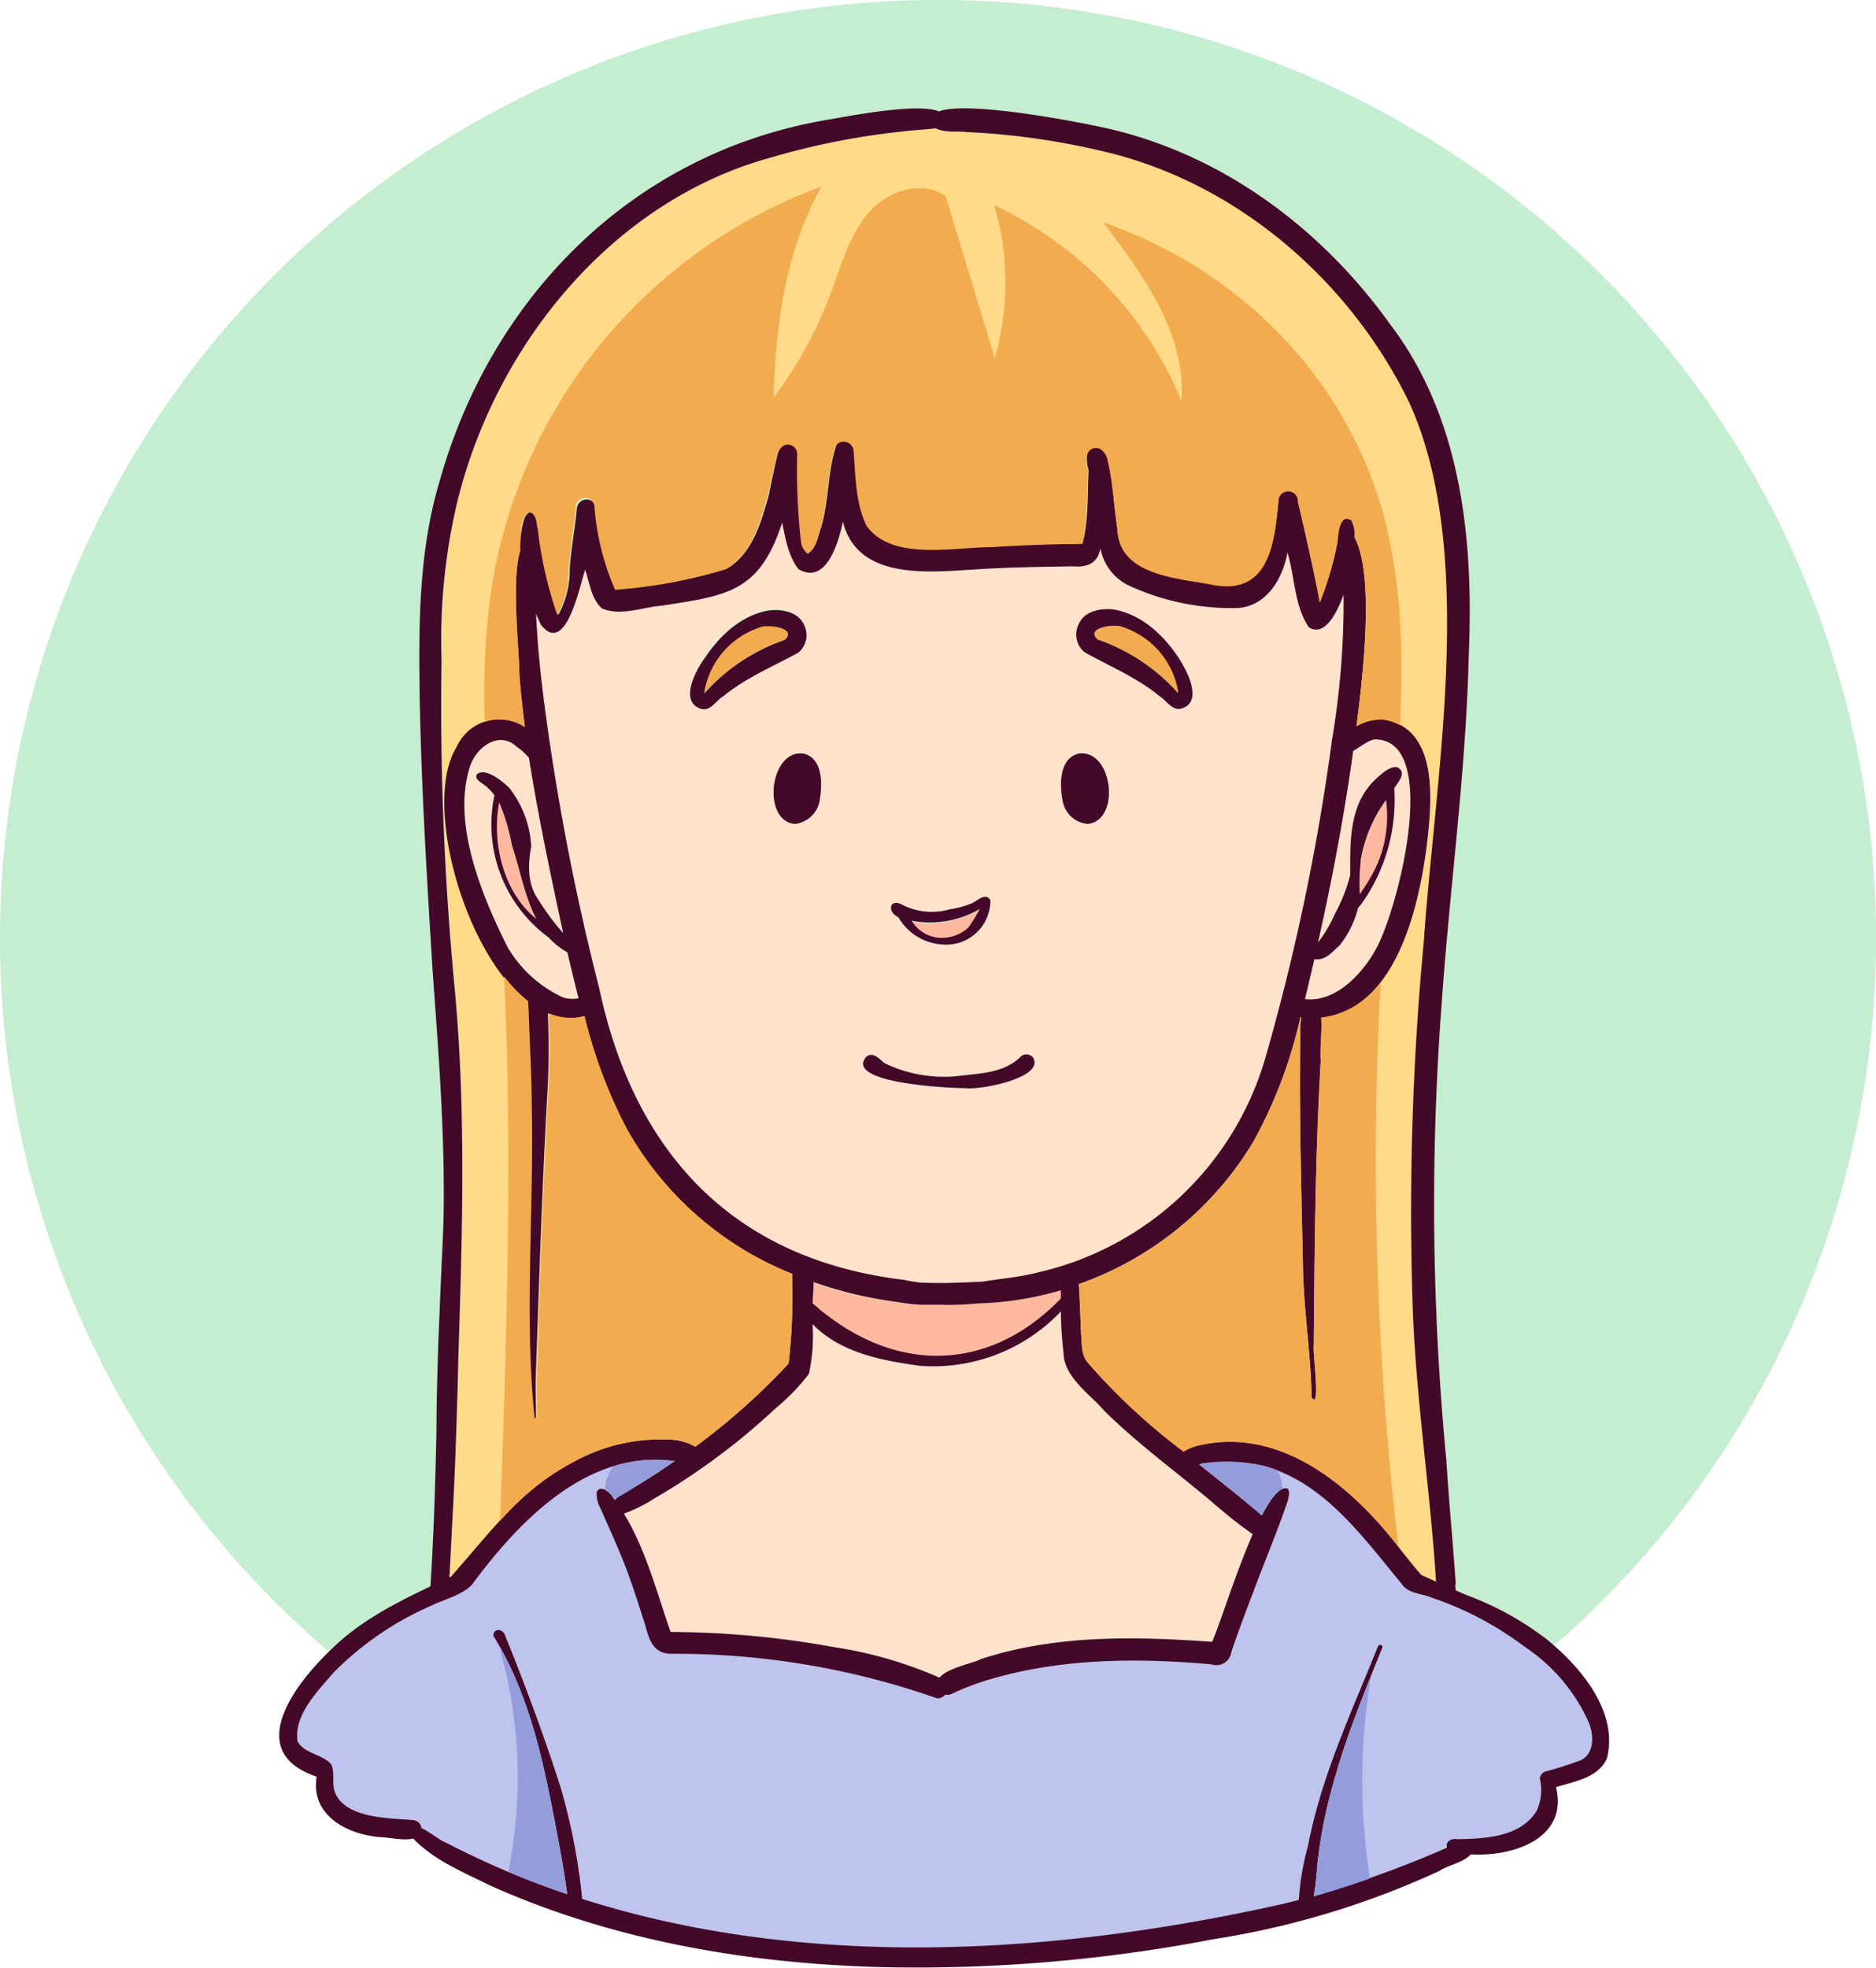 <svg xmlns="http://www.w3.org/2000/svg" viewBox="0 0 201.09 210.9"><defs><style>.cls-1{fill:#c5edd0;}.cls-2{fill:#f2ab4e;}.cls-3{fill:#ffb9a1;}.cls-4{fill:#ffe2cc;}.cls-5{fill:#ffda88;}.cls-6{fill:#bec4ed;}.cls-7{fill:#440829;}.cls-8{fill:#959cdb;}</style></defs><g id="Layer_2" data-name="Layer 2"><g id="Objects"><path class="cls-1" d="M0,100.55A100.55,100.55,0,1,1,100.55,201.09,100.55,100.55,0,0,1,0,100.55"/><path class="cls-2" d="M84.11,68.54c1.46-1.33-2-1.73-2.73-1.32a8.82,8.82,0,0,0-5.87,6.84,2,2,0,0,1,0,.23A20.4,20.4,0,0,1,84.11,68.54Z"/><path class="cls-3" d="M101.2,100.55a4.2,4.2,0,0,0,2.58-1.08,16,16,0,0,0,1.24-2,10.58,10.58,0,0,1-7.29,1.3A3.75,3.75,0,0,0,101.2,100.55Z"/><path class="cls-4" d="M97,137.21a15.49,15.49,0,0,0,1.68.28c1.46,0,2.93,0,4.39,0,.76,0,1.51,0,2.27-.08,2-.33,4-.47,6-1a33,33,0,0,0,24.3-22.73,237.59,237.59,0,0,0,7.22-34.34,89.27,89.27,0,0,0,1.24-15.57c-.9,2.53-2.23,4.44-3.73,3.49-1.56-2.31-1.48-5.39-2.29-8-.54,2.77-2.27,5.82-5.42,5.88A26.27,26.27,0,0,1,121,62.66a5.54,5.54,0,0,1-3-3.95c-.29,1.32-1,2.06-2.95,1.91-3.39.06-6.7.09-10.06.31-5.12.28-13,1.34-14.6-5.11-.43,2.16-1.78,6.86-4.75,5.11-1.11-1.35-1.41-3.27-1.76-5C81.42,63.46,78,63.8,71,64.91c-2.11.16-4.46,1.17-6.48.3-1.15-1-1.31-2.76-1.8-4.15C62.14,62.77,60.66,70.39,58,67c-.18-.39-.35-.79-.51-1.19.13,3,.42,6,.8,9a259.52,259.52,0,0,0,6,31.14C68,123.65,78.7,135,97,137.21Zm18.67-70.32c.63-1.43,2.48-1.72,3.88-1.51,2.85.53,5.12,2.62,6.7,5,1,1.4,2.9,5,.28,5.62-.93.16-1.54-1-2.28-1.4-2.31-1.92-5.31-3.18-7.94-4.64A2.44,2.44,0,0,1,115.65,66.89Zm-.05,13.88c3.69-.59,4.59,7.2,1,7.53A3,3,0,0,1,114,86C113.63,84.27,113.49,81.35,115.6,80.77ZM96.83,97a6.92,6.92,0,0,0,5,.45,10.16,10.16,0,0,0,2.29-.61c.64-.23,1.58-1.29,2.08-.36a4.73,4.73,0,0,1-5.21,4.73A5.83,5.83,0,0,1,96.3,98.3C95,97.68,95.39,96.18,96.83,97Zm-4,16.25c.76-.58,1.39.24,1.94.68a14.75,14.75,0,0,0,7.58,1.42c2.47-.32,5.26-.28,7.09-2.17a.92.92,0,0,1,1.27.16c1.28,2.21-5.87,3.52-7.32,3.27C101.92,116.62,90.42,116.1,92.86,113.25ZM87.82,86a3.06,3.06,0,0,1-2.6,2.3c-3.62-.33-2.72-8.12,1-7.53C88.3,81.35,88.15,84.27,87.82,86ZM75.56,70.34c1.57-2.33,3.85-4.43,6.7-5,1.39-.2,3.25.09,3.87,1.52a2.43,2.43,0,0,1-.63,3c-2.64,1.46-5.63,2.72-8,4.64-.73.43-1.34,1.57-2.27,1.4C72.66,75.34,74.61,71.74,75.56,70.34Z"/><path class="cls-4" d="M60.38,100h0c-1.34-6.23-2.7-12.48-3.67-18.78A6,6,0,0,0,55.42,80c-1.92-1.86-4.42.07-5.05,2.18-1.87,6.07,1.34,13.88,4.08,19.33a13.46,13.46,0,0,0,5.95,5.36A3.65,3.65,0,0,0,62,107c-.42-1.64-.81-3.28-1.2-4.92h0a8,8,0,0,1-2-1.59A15,15,0,0,1,53,85.24a4.82,4.82,0,0,0-1.12-1.18c-.33-.27-1-.59-.79-1.11.91-.79,2.85.87,3.51,1.55a11.06,11.06,0,0,1,2.32,6.2c-.36,2-.43,4.1.85,5.82A26.19,26.19,0,0,0,60.38,100Z"/><path class="cls-2" d="M126.29,74.29c0-.08,0-.16,0-.23a8.82,8.82,0,0,0-5.87-6.84c-.78-.41-4.2,0-2.74,1.32A20.34,20.34,0,0,1,126.29,74.29Z"/><path class="cls-3" d="M53.51,86c-.84,4.31.52,9.66,4,12.47-1.27-2.42-1.78-5.38-2.64-7.9A20.89,20.89,0,0,0,53.51,86Z"/><path class="cls-3" d="M102.34,139.86a9.48,9.48,0,0,1-1.3,0l-.63,0-1.69,0a18.25,18.25,0,0,1-2.54-.3,44.08,44.08,0,0,1-9-2.14c0,.77-.07,1.63-.09,2.3.44.33.82.79,1.22,1,8.41,6.64,18.05,6.07,25.38-1.53,0-.31,0-.62,0-.93a34.61,34.61,0,0,1-8.85,1.44C104,139.78,103.19,139.83,102.34,139.86Z"/><path class="cls-4" d="M143.56,101.35c-.7.58-1.33,1.5-2.33,1.45a1,1,0,0,1-.35,0c0,.19-.07.37-.12.55-.29,1.24-.58,2.48-.88,3.72,3.22.37,6-2.56,7.5-5.17,2.24-3.77,7.11-22.13.29-22.65-.76-.15-1.78.76-2.62,1.22-1,6.94-2.25,13.74-3.77,20.53a14,14,0,0,0,1.78-3,18.25,18.25,0,0,0,1.67-4.18c0-3.72-.16-7.73,2.87-10.42.6-.58,2.09-1.86,2.64-.67.12.44-.2.88-.42,1.23l-.37.54A19.19,19.19,0,0,1,145.84,97a1.41,1.41,0,0,0-.28.34A10.56,10.56,0,0,1,143.56,101.35Z"/><path class="cls-4" d="M70.13,160.57a16.63,16.63,0,0,1-3.27,1.63c2.36,3.89,3.51,8.41,5,12.68a100.15,100.15,0,0,1,17.54,1.63,44.6,44.6,0,0,1,11.29,3.27c.87-1,3.54-1.5,4.47-2,7.93-2.61,16.54-2.43,24.74-1.84.67-1.38,2.47-7.21,4.36-11.54a49.77,49.77,0,0,1-4.35-3.44c-3.81-3.21-8-6.3-11.52-9.74-1.5-1.74-3.81-3.25-4.34-5.56-.19-1.7-.32-3.42-.35-5.13a18.89,18.89,0,0,1-15.23,5.82h.07c-4-.55-8.26-1.35-11.27-4.27l-.19-.19a19.68,19.68,0,0,1-.39,5.33,21.71,21.71,0,0,1-3.52,3.65A71.76,71.76,0,0,1,70.13,160.57Z"/><path class="cls-5" d="M151.4,138.84c.24,10.25,1.89,20.46,2.53,30.69l-1.57-.71c-.73-.81-1.38-1.67-2.09-2.52l-.37-.51c-5-6.49-12.59-12.88-21.29-10.9a5.08,5.08,0,0,0-1.74.69,65.8,65.8,0,0,1-10.21-9.47c-.78-.82-.67-2-.77-3.06-.08-1.5-.11-3-.19-4.49a8.82,8.82,0,0,0-.08-.92,35.48,35.48,0,0,0,18.7-15.23A50.26,50.26,0,0,0,139.39,109l.07,0c0,.16,0,.31-.05.47-.19,8.87.08,17.77.26,26.65.11,4.56.85,9.06.92,13.63,1,1.53.12-4.8.23-5.43.09-10.18.15-20.38.75-30.55-.1-1.54.16-3.16.05-4.71a9.28,9.28,0,0,0,6.37-3.8c3.06-3.92,4.34-10,4.93-14.53.48-4.06,1.25-10.9-2.86-13.06a5.26,5.26,0,0,0-1.83-.6,5.46,5.46,0,0,0-2.83.72c.78-5.94,1.9-16.23-.19-20.22a3.54,3.54,0,0,0-.35-1.83c-1.31-.87-1.42,1.61-1.51,2.41a36.12,36.12,0,0,1-1.88,6.38c-.68-3.61-1.51-7.2-2.34-10.78a.44.44,0,0,0,0-.09,1.05,1.05,0,0,0-2.08-.2c-.41,4.7-1,10.47-7.27,9.13-3.69-.69-9.81-1-10-5.88-.38-2.47-.48-5-1.06-7.42a1.77,1.77,0,0,0-.69-1.15,1,1,0,0,0-1.57.73,4,4,0,0,0,.16,1.49c0,.12,0,.23,0,.33-.14,2.53,0,5.11-.65,7.56-3.27,0-6.54.15-9.81.34-4,0-10.5,1.5-13.26-2.26-1.22-2.47-1.18-5.39-1.41-8.08a1.08,1.08,0,0,0-1.87-.62c-1,2.8-.8,6-1.68,8.93-.34.91-.48,2.2-1.38,2.73a2,2,0,0,1-.72-1.42,69.91,69.91,0,0,1-.39-9.27,1,1,0,0,0-1.59-.81,1.54,1.54,0,0,0-.56.85c-.39,1.52-.66,3.06-1.06,4.58-.79,2.83-1.75,6.2-4.5,7.75a54.42,54.42,0,0,1-11.81,2.19,27.51,27.51,0,0,1-2.22-9,1,1,0,0,0-2,.31c-.2,2.12-.62,4.32-.76,6.49a10.09,10.09,0,0,1-1.21,4.91,42.85,42.85,0,0,1-2.09-9.16c-.14-.59-.11-1.33-.6-1.75-.47-.27-.86.3-1,.7a11.44,11.44,0,0,0-.28,3.3c-1,3.06-.06,11.31-.09,13.22.13,1.91.35,3.81.59,5.7a4.92,4.92,0,0,0-4.3-.57,5.35,5.35,0,0,0-3,2.76c-3.15,5-.28,17.73,5,24.55a15.19,15.19,0,0,0,2.57,2.66c0,.49.09,1,.07,1.45.12,3.32.31,6.85.33,10.24.21,10.94-.83,22.38.31,33.07a.23.23,0,0,0,.25-.23c0-1.65-.08-3.32,0-5,.34-9.73.64-19.45,1.18-29.16a81.18,81.18,0,0,0,.07-9.08,6.3,6.3,0,0,0,2.09.49,6,6,0,0,0,1.76-.18A53.2,53.2,0,0,0,67.21,121a35.38,35.38,0,0,0,17.71,15.48,3.14,3.14,0,0,0,0,.75,63.73,63.73,0,0,1-.39,8.85,70.8,70.8,0,0,1-10,8.92,6,6,0,0,0-2.93-.77,19.23,19.23,0,0,0-10,2.34,27.79,27.79,0,0,0-8,6.38c-1.81,2-3.5,4-5.27,6l-.13,0c.12-1.91.21-3.83.3-5.73.35-6.16.55-12.32.69-18.48.42-13,.8-26-.42-39a318.52,318.52,0,0,1-1.32-35.22A64.07,64.07,0,0,1,49,53.85c4.09-16.82,16.65-32.37,33.76-37a76.11,76.11,0,0,1,14-2.77c1.18-.16,2.37-.19,3.55-.34,1,.51,2.19.27,3.26.41a78.44,78.44,0,0,1,14.47,2c14.4,3.25,26.67,13.83,33.07,27,7.29,16.07,2.73,40.27,1.55,57.74A305.59,305.59,0,0,0,151.4,138.84Z"/><path class="cls-6" d="M169.12,188.76a33.15,33.15,0,0,1-3.59,1.13,1,1,0,0,0-.51.7,5.34,5.34,0,0,1-.32,3.46c-1.73,2.86-5.53,3-8.53,3.07-.63-.14-1.32.3-1.08.9-2.73,1.17-5.46,2.27-8.24,3.26-2,.7-4,1.35-6,1.92.31-1.54.38-3.73.5-4.23.81-6.76,3.17-13.2,5.7-19.51.38-1,.77-1.89,1.15-2.82a.25.25,0,0,0-.45-.21l-.2.49c-2.76,6.84-5.9,13.57-7.3,20.86a28.39,28.39,0,0,0-1,5.85c-.75.19-1.5.38-2.25.55l-2,.43c-20.71,4.39-43,5.92-63.82,1.27-3-.66-5.88-1.44-8.76-2.36a65.27,65.27,0,0,0-2.35-12.06c-1.65-5.09-3.5-10.17-5.48-15.14-.16-.42-.32-.83-.49-1.24-.37-.58-1.23-.49-1.16.27.23.38.44.74.66,1.13,3.61,6.41,5,13.8,6.28,21,.36,1.82.65,3.63.9,5.47q-3.15-1.06-6.26-2.37c-2.31-1-4.6-2-6.85-3.2-.54-.17-1.64-1.11-2.51-1.49a1,1,0,0,0-.94-.87c-2.57-.21-7.27-.16-8.34-3-.32-1,0-2-.36-2.93-.93-1.12-2.87-1.12-3.63-2.49-.38-2.88,2.12-5.3,3.84-7.34a33.47,33.47,0,0,1,10.41-7.16c1.36-.71,3.28-1.09,4.4-2.25,3.84-5.24,8.95-10.89,15.24-12.79a15.07,15.07,0,0,1,6.55-.53l-1.78,1.2c-1.27.83-2.57,1.61-3.87,2.41a2.43,2.43,0,0,0-.77.56c-.12-.17-.21-.33-.34-.49a2.3,2.3,0,0,0-.71-.62c-.34-.17-.69-.19-.88.22a3.1,3.1,0,0,0,.38,1.77c.63,1.43,1.39,3.05,2,4.57,1.1,2.51,2,5.27,2.81,7.89.43,1.68.87,3.18,2.92,3.13A84.48,84.48,0,0,1,100.43,182a1.07,1.07,0,0,0,.9-.4,1,1,0,0,0,.69-.1,29,29,0,0,1,4.75-1.73c7.47-2.09,15.39-2.1,23.07-1.42A1.62,1.62,0,0,0,132,177c.75-2.16,1.55-4.31,2.37-6.44,1.21-3.26,2.58-6.47,3.69-9.76.1-.4.24-.89,0-1.24a.73.73,0,0,0-.56,0c-.69.24-1.45,1.33-2.24,2.84-2.16-1.89-4.44-3.64-6.68-5.45a2.51,2.51,0,0,1,.7-.15,18.15,18.15,0,0,1,6.27.32c.49.14,1,.29,1.41.46,5.63,2.17,9.48,7.55,13.25,12.09.71,1.14,2.15,1.06,3.29,1.54a34.87,34.87,0,0,1,9.87,5.2,19.3,19.3,0,0,1,6.87,8C170.88,185.87,171,188.16,169.12,188.76Z"/><path class="cls-3" d="M148.61,85.87a.37.37,0,0,0,0-.11,15.31,15.31,0,0,0-2.74,6.51,21.75,21.75,0,0,0-.07,3.6c.38-.55.75-1.11,1.08-1.68A12.93,12.93,0,0,0,148.61,85.87Z"/><path class="cls-7" d="M165.68,175.59a32.91,32.91,0,0,0-8-4.47c-.56-.21-1.1-.45-1.65-.69,0-.15,0-.31-.05-.46a1.21,1.21,0,0,0,.05-.43c-.3-4.37-.73-8.73-1-13.1a287.15,287.15,0,0,1-.49-49c.87-12.42,2.62-24.87,2.9-37.37.53-12.31-.79-25.36-8.53-35.45-7.42-10.33-18.29-18.35-30.87-21-1.32-.3-14.09-2.91-17.4-1.68-2.38-1-10.48.67-11.95.9C68,16.33,52.76,31.63,47.15,51.47,44.82,59.19,44.87,67.3,45,75.29c.19,9.62.78,19.23,1.38,28.83.65,9.1,1.39,18.23,1.14,27.37-.32,7.33-.71,14.66-.74,22-.11,5.47-.29,10.93-.63,16.39,0,0,0,.08,0,.12-3.79,1.81-7.6,3.75-10.62,6.74-3.89,3.68-9.53,11-1.58,13.66-.69,4.13,3.25,6.2,6.8,6.48.82,0,2.5.42,3.54.15,2.23,2.33,5.35,3.59,8.18,5,13.14,5.91,27.61,8.4,42,8.78a168.55,168.55,0,0,0,35.65-3,90.81,90.81,0,0,0,24.21-7.33c.68-.52,2.67-.92,3.3-1.75,4.5.27,10.49-1.66,9.16-7.2,1.94-.62,4.53-1,5.45-3.08C173.54,183.44,169.37,178.55,165.68,175.59ZM47.33,70.68A64.08,64.08,0,0,1,49,53.85c4.09-16.82,16.63-32.37,33.75-37a78.85,78.85,0,0,1,14-2.76c1.18-.15,2.37-.19,3.55-.34,1,.51,2.19.27,3.26.4A78.46,78.46,0,0,1,118,16.16c14.4,3.25,26.68,13.83,33.07,27,7.29,16.08,2.73,40.27,1.55,57.74a307.55,307.55,0,0,0-1.23,37.91c.25,10.25,1.9,20.45,2.54,30.69l-1.57-.71c-.73-.81-1.38-1.67-2.08-2.52-5-6.67-12.74-13.44-21.67-11.4a5.33,5.33,0,0,0-1.74.68,67.16,67.16,0,0,1-10.21-9.46c-.78-.83-.67-2-.77-3.07-.07-1.5-.12-3-.19-4.49,0-.25,0-.58-.07-.92a35.64,35.64,0,0,0,18.7-15.23A50.26,50.26,0,0,0,139.4,109l.06,0c0,.16,0,.31-.05.47-.2,8.88.08,17.77.26,26.65.11,4.56.85,9.06.92,13.62,1,1.54.12-4.79.23-5.41.09-10.19.15-20.38.75-30.56-.1-1.54.16-3.16.05-4.71,7.9-.88,10.41-11.52,11.3-18.33.54-4.59,1.45-12.69-4.69-13.66a5.46,5.46,0,0,0-2.83.72c.78-5.94,1.9-16.23-.2-20.22a3.56,3.56,0,0,0-.34-1.83c-1.3-.87-1.43,1.6-1.51,2.41a35.5,35.5,0,0,1-1.87,6.38c-.7-3.61-1.51-7.2-2.35-10.78a1.14,1.14,0,0,0,0-.15s0,.07,0,.11h0a1,1,0,0,0-2.07-.26c-.43,4.7-1,10.47-7.28,9.13-3.69-.69-9.81-1-10-5.88-.37-2.46-.47-5-1-7.42a1.8,1.8,0,0,0-.69-1.15,1,1,0,0,0-1.57.73,4,4,0,0,0,.16,1.49,3.25,3.25,0,0,1,0,.33c-.12,2.52,0,5.11-.64,7.56-3.27,0-6.54.15-9.8.34-4.06,0-10.51,1.5-13.27-2.26-1.22-2.48-1.18-5.38-1.41-8.09a1.08,1.08,0,0,0-1.87-.61c-1,2.81-.8,6-1.68,8.93-.34.92-.49,2.2-1.38,2.73h0a2.07,2.07,0,0,1-.72-1.42,69.83,69.83,0,0,1-.39-9.26,1,1,0,0,0-1.59-.82,1.53,1.53,0,0,0-.56.86c-.38,1.51-.66,3-1,4.57-.8,2.83-1.76,6.2-4.51,7.76a54.9,54.9,0,0,1-11.81,2.18,27.26,27.26,0,0,1-2.21-9,1.05,1.05,0,0,0-2,.31c-.2,2.12-.62,4.32-.77,6.49a10,10,0,0,1-1.2,4.91,42.85,42.85,0,0,1-2.09-9.16c-.15-.59-.11-1.33-.6-1.75-.48-.27-.86.3-1,.7A11.14,11.14,0,0,0,55.76,59c-1,3.05-.06,11.3-.1,13.22.15,1.9.36,3.8.6,5.69a5,5,0,0,0-7.33,2.18c-3.62,5.79.73,21.81,7.56,27.22,0,.49.09,1,.07,1.45.12,3.32.31,6.85.32,10.25.22,10.94-.81,22.37.32,33.06a.24.24,0,0,0,.25-.23c0-1.66-.08-3.32,0-5,.35-9.72.65-19.44,1.19-29.15a83,83,0,0,0,.08-9.08,6.18,6.18,0,0,0,2.09.49,5.93,5.93,0,0,0,1.75-.18,53.1,53.1,0,0,0,4.66,12.13,35.4,35.4,0,0,0,17.71,15.47,3.13,3.13,0,0,0,0,.75,64,64,0,0,1-.4,8.86,71.36,71.36,0,0,1-10,8.91,5.9,5.9,0,0,0-2.94-.77,19.34,19.34,0,0,0-10,2.33c-5.58,2.74-9.27,7.91-13.3,12.42l-.12,0c.11-1.91.2-3.82.3-5.74.35-6.15.53-12.31.68-18.48.42-13,.8-26-.42-38.95A318.52,318.52,0,0,1,47.33,70.68Zm9.61,20a11.06,11.06,0,0,0-2.32-6.2C54,83.82,52,82.16,51.11,83c-.25.52.46.84.79,1.11A4.82,4.82,0,0,1,53,85.24a15,15,0,0,0,5.82,15.23,8,8,0,0,0,2,1.59h0c.39,1.64.78,3.28,1.2,4.92a3.65,3.65,0,0,1-1.64-.07,13.46,13.46,0,0,1-5.95-5.36c-2.74-5.45-6-13.26-4.08-19.33.63-2.11,3.13-4,5.05-2.18a6,6,0,0,1,1.3,1.19c1,6.3,2.33,12.55,3.67,18.78h0a26.19,26.19,0,0,1-2.59-3.48C56.51,94.8,56.58,92.7,56.94,90.7Zm.57,7.81C54,95.7,52.67,90.35,53.51,86a20.89,20.89,0,0,1,1.36,4.57C55.73,93.13,56.24,96.09,57.51,98.51Zm.75-23.74c-.38-3-.67-6-.8-9,.16.4.33.8.51,1.19,2.69,3.44,4.17-4.18,4.75-5.89.49,1.39.65,3.13,1.8,4.15,2,.87,4.37-.14,6.48-.3C78,63.8,81.42,63.46,83.84,56c.35,1.68.65,3.6,1.76,5,3,1.75,4.32-3,4.75-5.11,1.59,6.45,9.48,5.39,14.6,5.11,3.36-.22,6.67-.25,10.06-.31,1.92.15,2.66-.59,2.95-1.91a5.54,5.54,0,0,0,3,3.95,26.27,26.27,0,0,0,11.64,2.43C135.77,65,137.5,62,138,59.21c.81,2.63.73,5.71,2.29,8,1.5,1,2.83-1,3.73-3.49a89.27,89.27,0,0,1-1.24,15.57,237.59,237.59,0,0,1-7.22,34.34,33,33,0,0,1-24.3,22.73c-1.94.52-4,.66-6,1-.76,0-1.51.09-2.27.08-1.46.07-2.93.08-4.39,0a15.49,15.49,0,0,1-1.68-.28C78.7,135,68,123.65,64.23,105.91A259.52,259.52,0,0,1,58.26,74.77ZM145.84,97a19.19,19.19,0,0,0,3.61-12.53l.37-.54c.22-.35.54-.79.42-1.23-.55-1.19-2,.09-2.64.67-3,2.69-2.88,6.7-2.87,10.42A18.25,18.25,0,0,1,143.06,98a14,14,0,0,1-1.78,3c1.52-6.79,2.81-13.59,3.77-20.53.84-.46,1.86-1.37,2.62-1.22,6.82.52,2,18.88-.29,22.65-1.48,2.61-4.28,5.54-7.5,5.17.3-1.24.59-2.48.88-3.72.05-.18.08-.36.12-.55a1,1,0,0,0,.35,0c1,0,1.63-.87,2.33-1.45a10.56,10.56,0,0,0,2-4A1.41,1.41,0,0,1,145.84,97Zm0-4.77a15.31,15.31,0,0,1,2.74-6.51.37.37,0,0,1,0,.11,12.93,12.93,0,0,1-1.74,8.32c-.33.57-.7,1.13-1.08,1.68A21.75,21.75,0,0,1,145.86,92.27Zm-32.13,46c0,.31,0,.62,0,.93-7.33,7.6-17,8.17-25.38,1.53-.4-.24-.78-.7-1.22-1,0-.67.11-1.53.09-2.3a44.08,44.08,0,0,0,9,2.14,18.25,18.25,0,0,0,2.54.3l1.69,0,.63,0a9.48,9.48,0,0,0,1.3,0c.85,0,1.7-.08,2.54-.15A34.61,34.61,0,0,0,113.73,138.27Zm-27,9a19.68,19.68,0,0,0,.39-5.33l.19.19c3,2.92,7.27,3.72,11.27,4.27h-.07a18.89,18.89,0,0,0,15.23-5.82c0,1.71.16,3.43.35,5.13.53,2.31,2.84,3.82,4.34,5.56,3.48,3.44,7.71,6.53,11.52,9.74a49.77,49.77,0,0,0,4.35,3.44c-1.89,4.33-3.69,10.16-4.36,11.54-8.2-.59-16.81-.77-24.74,1.84-.93.48-3.6.94-4.47,2a44.6,44.6,0,0,0-11.29-3.27,100.15,100.15,0,0,0-17.54-1.63c-1.49-4.27-2.64-8.79-5-12.68a16.63,16.63,0,0,0,3.27-1.63,71.76,71.76,0,0,0,13-9.67A21.71,21.71,0,0,0,86.69,147.25Zm82.43,41.51a35.35,35.35,0,0,1-3.58,1.13,1,1,0,0,0-.52.71,5.35,5.35,0,0,1-.32,3.46c-1.73,2.85-5.53,3-8.53,3.06-.62-.14-1.32.3-1.08.9a112.8,112.8,0,0,1-14.29,5.18c.32-1.54.38-3.73.5-4.23.94-7.77,3.91-15.12,6.84-22.33.14-.29-.31-.48-.44-.21-2.81,7-6.07,13.88-7.5,21.35a28.39,28.39,0,0,0-1,5.85c-.75.19-1.5.38-2.26.55-24.21,5.36-50.68,6.94-74.55-.66a65.11,65.11,0,0,0-2.35-12.06c-1.78-5.52-3.81-11-6-16.38-.37-.58-1.22-.49-1.16.27,4.1,6.67,5.57,14.51,7,22.17.35,1.81.64,3.63.9,5.48a92.43,92.43,0,0,1-13.12-5.58c-.54-.18-1.63-1.11-2.5-1.49a1,1,0,0,0-.95-.87c-2.56-.21-7.26-.17-8.34-3-.32-1,0-2-.36-2.94-.93-1.12-2.87-1.12-3.64-2.49-.37-2.88,2.13-5.31,3.85-7.35a33.56,33.56,0,0,1,10.41-7.15c1.37-.7,3.28-1.1,4.41-2.25C55.63,163,63,155.28,72.32,156.58l-1.78,1.21c-1.27.83-2.57,1.61-3.87,2.41a2.69,2.69,0,0,0-.77.55c-.12-.15-.22-.32-.33-.48-.33-.44-1.24-1.15-1.6-.4a3,3,0,0,0,.39,1.76c.62,1.43,1.38,3.06,2,4.58,1.09,2.51,1.94,5.27,2.79,7.9.44,1.66.88,3.17,2.93,3.12A84.52,84.52,0,0,1,100.43,182a1,1,0,0,0,.89-.39,1.17,1.17,0,0,0,.71-.09,28.1,28.1,0,0,1,4.75-1.74c7.45-2.08,15.38-2.1,23.06-1.42A1.63,1.63,0,0,0,132,177c.74-2.16,1.54-4.31,2.36-6.44,1.21-3.26,2.58-6.47,3.69-9.76.09-.4.24-.89,0-1.25-.81-.32-1.79.93-2.79,2.86-2.17-1.88-4.46-3.64-6.69-5.45a2.43,2.43,0,0,1,.7-.15,18.15,18.15,0,0,1,6.27.32c6.41,1.75,10.59,7.64,14.66,12.55.71,1.13,2.16,1.06,3.28,1.54a35,35,0,0,1,9.88,5.21,19.11,19.11,0,0,1,6.87,8C170.88,185.87,171,188.16,169.12,188.76Z"/><path class="cls-7" d="M75.28,76c.93.17,1.54-1,2.27-1.4,2.32-1.92,5.31-3.18,8-4.64a2.43,2.43,0,0,0,.63-3c-.62-1.43-2.48-1.72-3.87-1.52-2.85.54-5.13,2.64-6.7,5C74.61,71.74,72.66,75.34,75.28,76Zm.23-1.9a8.82,8.82,0,0,1,5.87-6.84c.78-.41,4.19,0,2.73,1.32a20.4,20.4,0,0,0-8.62,5.75A2,2,0,0,0,75.51,74.06Z"/><path class="cls-7" d="M85.22,88.3a3.06,3.06,0,0,0,2.6-2.3c.33-1.73.48-4.65-1.63-5.23C82.5,80.18,81.6,88,85.22,88.3Z"/><path class="cls-7" d="M116.29,69.92c2.63,1.46,5.63,2.72,7.94,4.64.74.43,1.35,1.56,2.28,1.4,2.62-.62.67-4.22-.28-5.62-1.58-2.34-3.85-4.43-6.7-5-1.4-.21-3.25.08-3.88,1.51A2.44,2.44,0,0,0,116.29,69.92Zm4.12-2.7a8.82,8.82,0,0,1,5.87,6.84c0,.07,0,.15,0,.23a20.34,20.34,0,0,0-8.62-5.75C116.21,67.21,119.63,66.81,120.41,67.22Z"/><path class="cls-7" d="M116.57,88.3c3.62-.33,2.72-8.12-1-7.53-2.11.58-2,3.5-1.63,5.23A3,3,0,0,0,116.57,88.3Z"/><path class="cls-7" d="M96.3,98.3a5.83,5.83,0,0,0,4.65,2.91,4.73,4.73,0,0,0,5.21-4.73c-.5-.93-1.44.13-2.08.36a10.16,10.16,0,0,1-2.29.61,6.92,6.92,0,0,1-5-.45C95.39,96.18,95,97.68,96.3,98.3Zm8.72-.88a16,16,0,0,1-1.24,2,4.2,4.2,0,0,1-2.58,1.08h0a3.75,3.75,0,0,1-3.47-1.83A10.58,10.58,0,0,0,105,97.42Z"/><path class="cls-7" d="M101.2,100.55Z"/><path class="cls-7" d="M103.42,116.61c1.45.25,8.6-1.06,7.32-3.27a.92.92,0,0,0-1.27-.16c-1.83,1.89-4.62,1.85-7.09,2.17a14.75,14.75,0,0,1-7.58-1.42c-.55-.44-1.18-1.26-1.94-.68C90.42,116.1,101.92,116.62,103.42,116.61Z"/><path class="cls-2" d="M84.92,136.52a3.14,3.14,0,0,0,0,.75,63.73,63.73,0,0,1-.39,8.85,70.8,70.8,0,0,1-10,8.92,6,6,0,0,0-2.93-.77,19.23,19.23,0,0,0-10,2.34,27.79,27.79,0,0,0-8,6.38c.71-19.45,1.35-38.95.44-58.36a15.19,15.19,0,0,0,2.57,2.66c0,.49.09,1,.07,1.45.12,3.32.31,6.85.33,10.24.21,10.94-.83,22.38.31,33.07a.23.23,0,0,0,.25-.23c0-1.65-.08-3.32,0-5,.34-9.73.64-19.45,1.18-29.16a81.18,81.18,0,0,0,.07-9.08,6.3,6.3,0,0,0,2.09.49,6,6,0,0,0,1.76-.18A53.2,53.2,0,0,0,67.21,121,35.38,35.38,0,0,0,84.92,136.52Z"/><path class="cls-2" d="M149.9,165.79c-5-6.49-12.59-12.88-21.29-10.9a5.08,5.08,0,0,0-1.74.69,65.8,65.8,0,0,1-10.21-9.47c-.78-.82-.67-2-.77-3.06-.08-1.5-.11-3-.19-4.49a8.82,8.82,0,0,0-.08-.92,35.48,35.48,0,0,0,18.7-15.23A50.26,50.26,0,0,0,139.39,109l.07,0c0,.16,0,.31-.05.47-.19,8.87.08,17.77.26,26.65.11,4.56.85,9.06.92,13.63,1,1.53.12-4.8.23-5.43.09-10.18.15-20.38.75-30.55-.1-1.54.16-3.16.05-4.71a9.28,9.28,0,0,0,6.37-3.8A354.2,354.2,0,0,0,149.9,165.79Z"/><path class="cls-2" d="M150.06,77.72a5.26,5.26,0,0,0-1.83-.6,5.46,5.46,0,0,0-2.83.72c.78-5.94,1.9-16.23-.19-20.22a3.54,3.54,0,0,0-.35-1.83c-1.31-.87-1.42,1.61-1.51,2.41a36.12,36.12,0,0,1-1.88,6.38c-.68-3.61-1.51-7.2-2.34-10.78a.44.44,0,0,0,0-.09,1.05,1.05,0,0,0-2.08-.2c-.41,4.7-1,10.47-7.27,9.13-3.69-.69-9.81-1-10-5.88-.38-2.47-.48-5-1.06-7.42a1.77,1.77,0,0,0-.69-1.15,1,1,0,0,0-1.57.73,4,4,0,0,0,.16,1.49c0,.12,0,.23,0,.33-.14,2.53,0,5.11-.65,7.56-3.27,0-6.54.15-9.81.34-4,0-10.5,1.5-13.26-2.26-1.22-2.47-1.18-5.39-1.41-8.08a1.08,1.08,0,0,0-1.87-.62c-1,2.8-.8,6-1.68,8.93-.34.91-.48,2.2-1.38,2.73a2,2,0,0,1-.72-1.42,69.91,69.91,0,0,1-.39-9.27,1,1,0,0,0-1.59-.81,1.54,1.54,0,0,0-.56.85c-.39,1.52-.66,3.06-1.06,4.58-.79,2.83-1.75,6.2-4.5,7.75a54.42,54.42,0,0,1-11.81,2.19,27.51,27.51,0,0,1-2.22-9,1,1,0,0,0-2,.31c-.2,2.12-.62,4.32-.76,6.49a10.09,10.09,0,0,1-1.21,4.91,42.85,42.85,0,0,1-2.09-9.16c-.14-.59-.11-1.33-.6-1.75-.47-.27-.86.3-1,.7a11.44,11.44,0,0,0-.28,3.3c-1,3.06-.06,11.31-.09,13.22.13,1.91.35,3.81.59,5.7a4.92,4.92,0,0,0-4.3-.57,80.19,80.19,0,0,1,.73-14.4A55,55,0,0,1,88.05,20c-3.85,6.94-4.91,14.69-5.13,22.63a45.48,45.48,0,0,0,6.2-11.37c1.07-2.92,1.91-6,3.94-8.41s5.77-3.62,8.3-1.82q2.64,8.7,5.28,17.37A29.54,29.54,0,0,0,106.58,22a40.19,40.19,0,0,1,20.08,21c.51-7.13-4.07-13.5-8.42-19.17,14.45,5,25.86,16.39,30,31.12C150.24,62.31,150.46,70,150.06,77.72Z"/><path class="cls-8" d="M59.87,197.52c.36,1.82.65,3.63.9,5.47q-3.15-1.06-6.26-2.37c.08-.53.17-1.05.26-1.58a50.42,50.42,0,0,0-.7-20.47,11.58,11.58,0,0,1-.48-2.09C57.2,182.89,58.58,190.28,59.87,197.52Z"/><path class="cls-8" d="M141.3,199c.81-6.76,3.17-13.2,5.7-19.51l-.09.49a66.65,66.65,0,0,0-.06,21.33c-2,.7-4,1.35-6,1.92C141.11,201.66,141.18,199.47,141.3,199Z"/><path class="cls-8" d="M72.32,156.59l-1.78,1.2c-1.27.83-2.57,1.61-3.87,2.41a2.43,2.43,0,0,0-.77.56c-.12-.17-.21-.33-.34-.49a2.3,2.3,0,0,0-.71-.62,3.66,3.66,0,0,1,.09-.81,5,5,0,0,1,.83-1.72A15.07,15.07,0,0,1,72.32,156.59Z"/><path class="cls-8" d="M137.46,159.53c-.69.24-1.45,1.33-2.24,2.84-2.16-1.89-4.44-3.64-6.68-5.45a2.51,2.51,0,0,1,.7-.15,18.15,18.15,0,0,1,6.27.32c.49.14,1,.29,1.41.46a4.92,4.92,0,0,1,.53,1.81C137.45,159.42,137.46,159.47,137.46,159.53Z"/></g></g></svg>